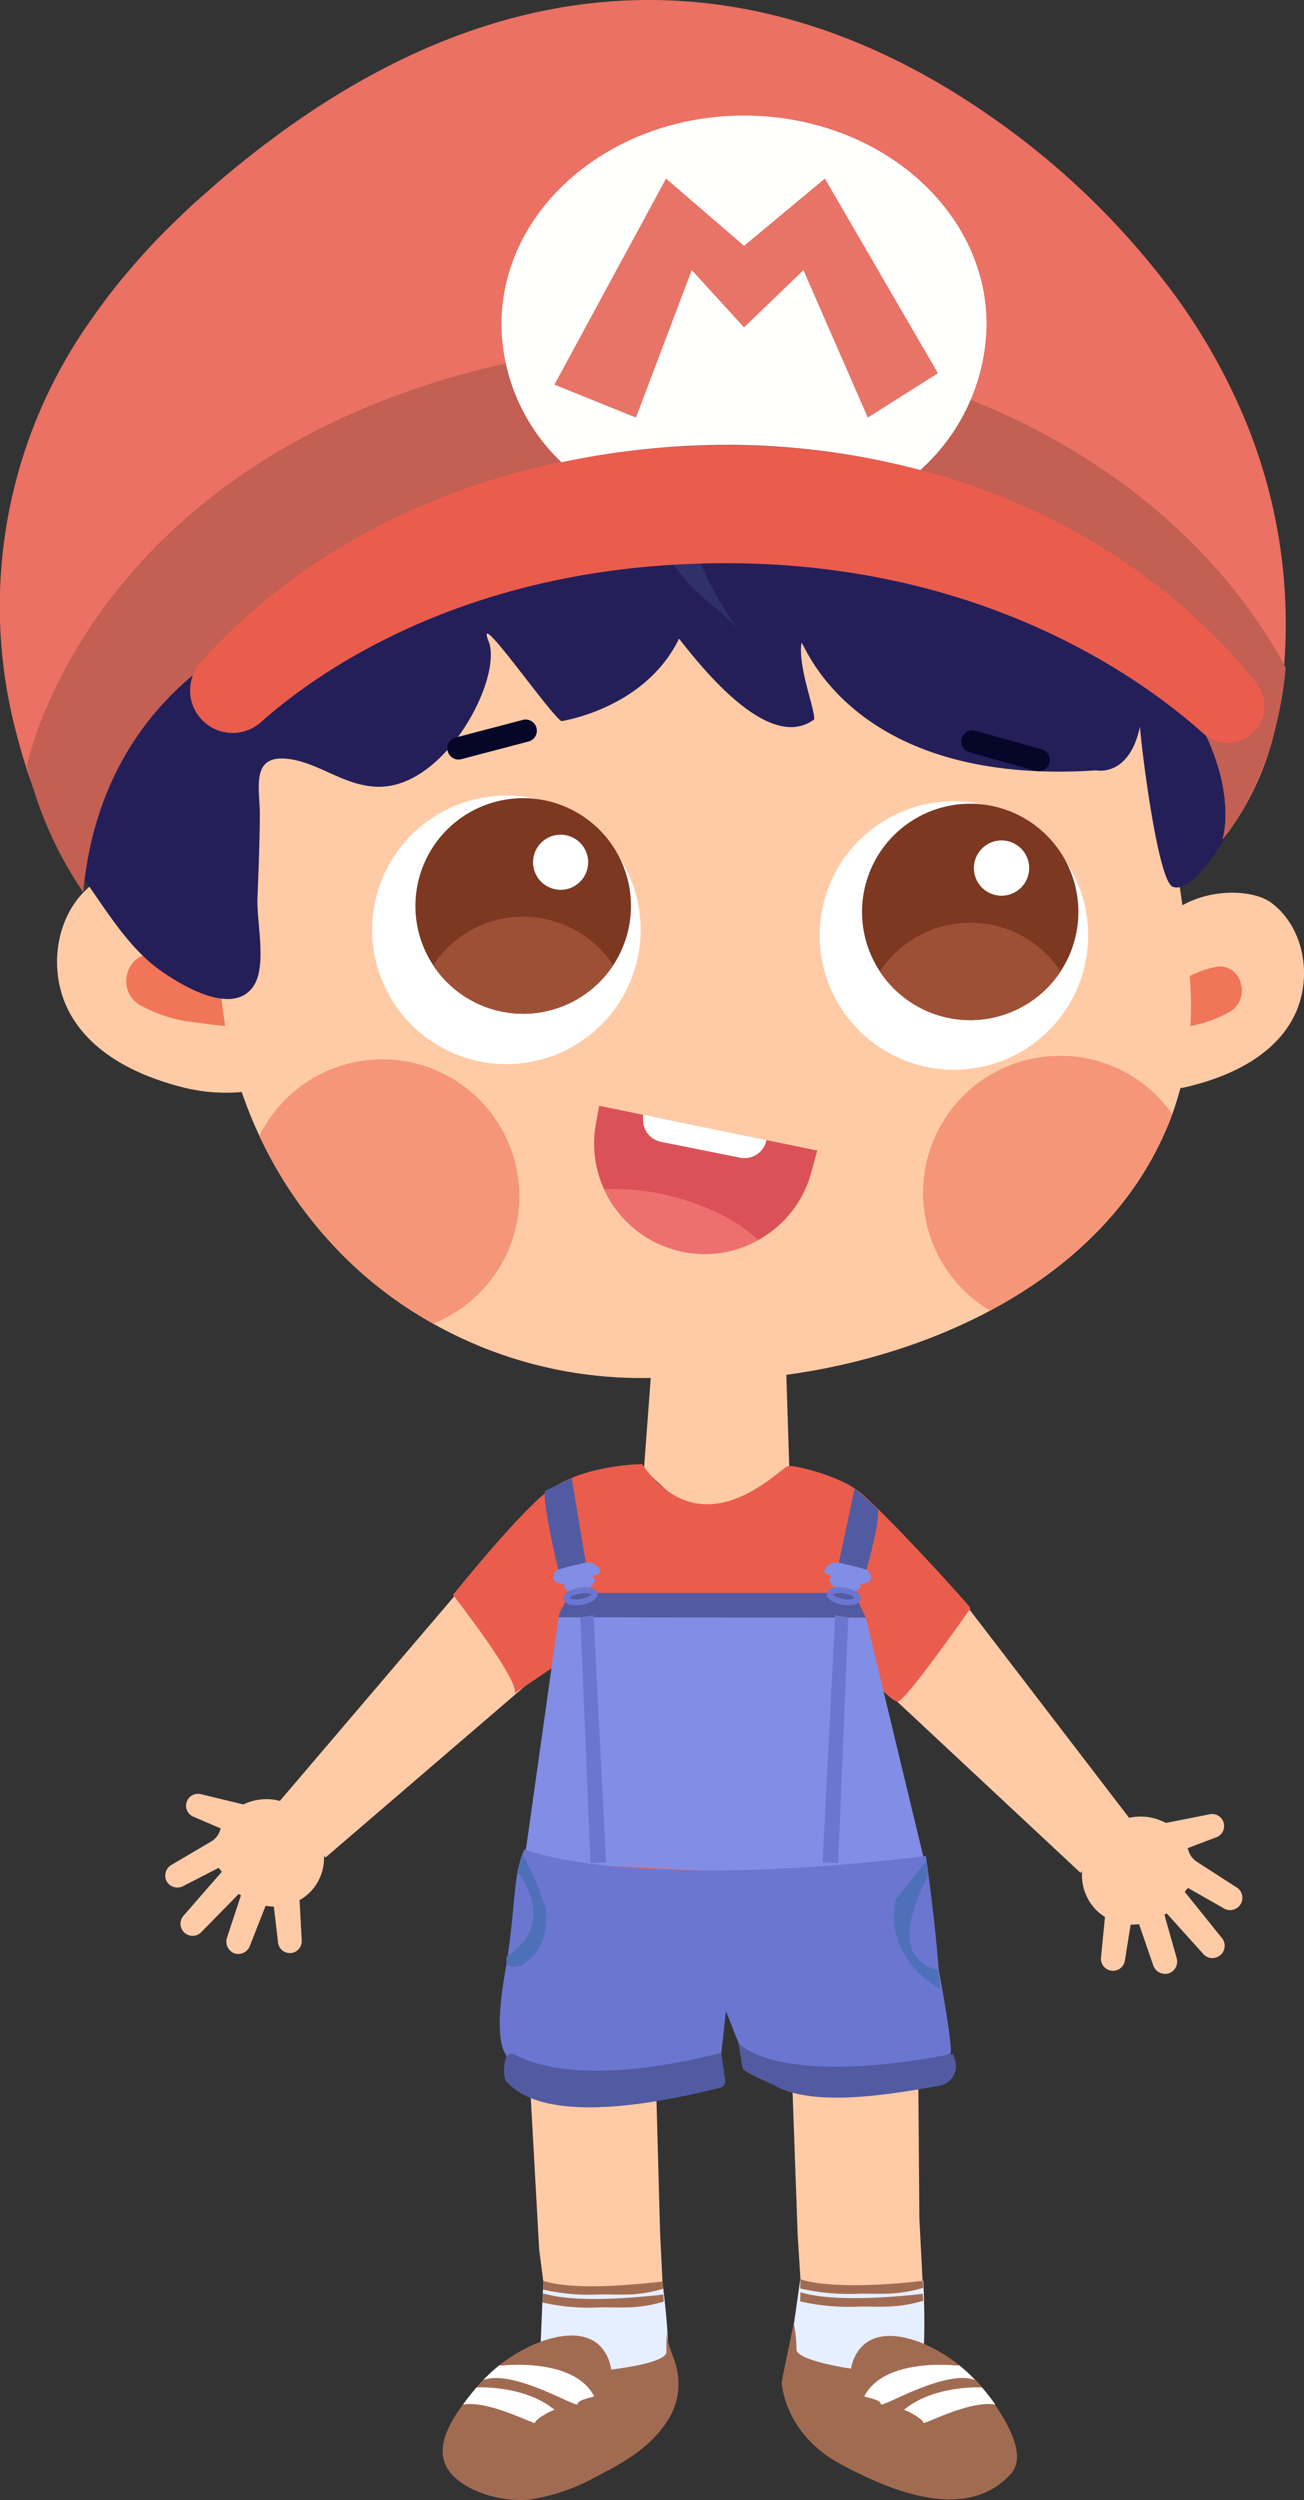 <svg xmlns="http://www.w3.org/2000/svg" width="169.589" height="325.078" viewBox="0 0 169.589 325.078">
  <rect x="0" y="0" width="169.589" height="325.078" fill="#333333" stroke="none"/>
  <defs>
    <style>
      .cls-1 {
        fill: #ffcba6;
      }

      .cls-2 {
        fill: #f17558;
      }

      .cls-3 {
        fill: #fff;
      }

      .cls-4 {
        fill: #7c3821;
      }

      .cls-5 {
        fill: #9e5036;
      }

      .cls-6 {
        fill: #f59679;
      }

      .cls-7 {
        fill: #da5257;
      }

      .cls-8 {
        fill: #ee706e;
      }

      .cls-9 {
        fill: #241f59;
      }

      .cls-10 {
        fill: #060628;
      }

      .cls-11 {
        fill: none;
      }

      .cls-12 {
        fill: #30306d;
      }

      .cls-13 {
        fill: #16153f;
      }

      .cls-14 {
        fill: #ea764d;
      }

      .cls-15 {
        fill: #ea5d4d;
      }

      .cls-16 {
        fill: #525ba1;
      }

      .cls-17 {
        fill: #828de5;
      }

      .cls-18 {
        fill: #6b76d1;
      }

      .cls-19 {
        fill: #4e70b8;
      }

      .cls-20 {
        fill: #e6efff;
      }

      .cls-21 {
        fill: #a16b52;
      }

      .cls-22 {
        fill: #ea7163;
      }

      .cls-23 {
        fill: #c35f53;
      }

      .cls-24 {
        fill: #fffffd;
      }

      .cls-25 {
        fill: #e87467;
      }
    </style>
  </defs>
  <g id="组_6657" data-name="组 6657" transform="translate(-50.345 -215.461)">
    <g id="组_4340" data-name="组 4340">
      <g id="手">
        <g id="组_4275" data-name="组 4275">
          <path id="路径_11790" data-name="路径 11790" class="cls-1" d="M150.871,421.629l20.834,19.456,19.169,17.9.2-.217.6-.635,5.677-6.088-.163-.217-22.31-29.111Z"/>
        </g>
        <g id="组_4276" data-name="组 4276">
          <path id="路径_11791" data-name="路径 11791" class="cls-1" d="M193.624,464.428c.14.1.279.194.426.287l-.031.318-.488,5a1.565,1.565,0,0,0,3.1.4l.759-4.725a6.38,6.38,0,0,0,1.092-.054L200.324,471a1.63,1.63,0,0,0,2.006,1.054,1.6,1.6,0,0,0,1.107-1.534,1.636,1.636,0,0,0-.07-.472l-1.587-5.623c.162-.093.139-.078.3-.171l4.647,5.158a1.6,1.6,0,1,0,2.44-2.059l-4.74-5.9a3.7,3.7,0,0,1,.433-.5l4.547,2.587a1.6,1.6,0,1,0,1.665-2.726l-5.081-3.276a2.664,2.664,0,0,1-1.069-1.4,3.255,3.255,0,0,0-.124-.364l3.656-1.386a1.564,1.564,0,0,0-.883-3l-5.607,1.107a6.88,6.88,0,0,0-4.779-.666,7.808,7.808,0,0,0-5.941,5.84,5.982,5.982,0,0,0-.17,1.1,6.486,6.486,0,0,0,1.665,4.871,6.042,6.042,0,0,0,.883.79"/>
        </g>
        <g id="组_4277" data-name="组 4277">
          <path id="路径_11792" data-name="路径 11792" class="cls-1" d="M86.575,449.838l4.244,4.972,1.665,1.952.194.225,27.611-23.715,13.492-11.587-17.438-6.779-29.6,34.723Z"/>
        </g>
        <g id="组_4278" data-name="组 4278">
          <path id="路径_11793" data-name="路径 11793" class="cls-1" d="M72.022,460.085a1.608,1.608,0,0,0,2.153.619l4.6-2.37a3.742,3.742,0,0,1,.411.519L74.261,464.5a1.576,1.576,0,1,0,2.315,2.138l4.81-4.91c.163.1.132.085.294.178l-1.812,5.507a1.623,1.623,0,0,0,.945,2.029,1.612,1.612,0,0,0,2.029-.961l2.045-5.212a7.639,7.639,0,0,0,1.076.1l.38,3.283.17,1.426a1.545,1.545,0,0,0,3.075-.264l-.286-5.282a6.777,6.777,0,0,0,1.347-1.014,6.41,6.41,0,0,0,1.836-4.756,7.314,7.314,0,0,0-.86-3.268,7.828,7.828,0,0,0-1.378-1.851,7.67,7.67,0,0,0-3.5-2.014,6.846,6.846,0,0,0-4.748.465l-5.491-1.333a1.548,1.548,0,0,0-.992,2.928l3.548,1.526a3.276,3.276,0,0,0-.14.356,2.56,2.56,0,0,1-1.108,1.332l-5.158,3.036a1.605,1.605,0,0,0-.635,2.146"/>
        </g>
        <g id="组_4279" data-name="组 4279">
          <path id="路径_11794" data-name="路径 11794" class="cls-1" d="M154.99,520.427l15.338-8.395-.417-8.109-.105-13.8-.023-2.857-.005-.636-16.434-1.272.137,3.82.584,16.32,0,.023.019.535Z"/>
        </g>
        <g id="组_4280" data-name="组 4280">
          <path id="路径_11795" data-name="路径 11795" class="cls-1" d="M121.139,513.186l15.774,7.314-.724-14.789,0-.017-.384-14.076-.165-5.978-16.331,1.42.951,17.207.206,3.685Z"/>
        </g>
      </g>
      <g id="头">
        <g id="组_4281" data-name="组 4281">
          <path id="路径_11796" data-name="路径 11796" class="cls-1" d="M205.974,356.456c5.211-1.423,10.4-4.155,12.749-9.021s1.269-11.393-3.072-14.607c-2.854-2.115-11.349-2.115-15.269,3.766l-2.287,4.247v16.337a20.774,20.774,0,0,0,7.879-.722"/>
        </g>
        <g id="组_4282" data-name="组 4282">
          <path id="路径_11797" data-name="路径 11797" class="cls-2" d="M199.925,346.927a13.589,13.589,0,0,1,8.511-5.731c3.208-.634,4.764,3.93,1.948,5.77a16.789,16.789,0,0,1-6.67,2.109c-12.585,1.842-3.789-2.148-3.789-2.148"/>
        </g>
        <g id="组_4283" data-name="组 4283">
          <path id="路径_11798" data-name="路径 11798" class="cls-1" d="M73.306,356.624c-5.8-1.584-11.582-4.626-14.191-10.042S57.7,333.9,62.535,330.321c3.177-2.353,12.633-2.353,17,4.193l2.546,4.728v18.185a23.127,23.127,0,0,1-8.772-.8"/>
        </g>
        <g id="组_4284" data-name="组 4284">
          <path id="路径_11799" data-name="路径 11799" class="cls-2" d="M80.041,346.016a15.131,15.131,0,0,0-9.474-6.379c-3.571-.706-5.3,4.375-2.169,6.422a18.648,18.648,0,0,0,7.425,2.348c14.008,2.051,4.218-2.391,4.218-2.391"/>
        </g>
        <g id="组_4285" data-name="组 4285">
          <line id="直线_148" data-name="直线 148" class="cls-1" x2="12.365" y2="0.727" transform="translate(135.54 314.148)"/>
        </g>
        <g id="组_4286" data-name="组 4286">
          <path id="路径_11800" data-name="路径 11800" class="cls-1" d="M78.383,339.992l.139.981.734,5.179a54.384,54.384,0,0,0,4.829,17v.008a54.679,54.679,0,0,0,13.588,18.089,52.994,52.994,0,0,0,9.005,6.321,55.163,55.163,0,0,0,28.3,7.056l-.888,11.9,9.456,8.728L153,406.525l-.393-12.3a83.474,83.474,0,0,0,14.715-3.361,75.439,75.439,0,0,0,8.358-3.273q1.746-.807,3.426-1.709c9.572-5.1,17.631-12.395,22.206-22.025.117-.226.226-.458.32-.691.182-.381.345-.761.511-1.147.174-.4.338-.808.488-1.219l.207-.566a41.46,41.46,0,0,0,2.335-16.315,146.02,146.02,0,0,0-3.031-22s-3.317-50.73-62-51.72C140.137,270.2,72.59,264.065,78.383,339.992Z"/>
        </g>
        <g id="组_4287" data-name="组 4287">
          <path id="路径_11801" data-name="路径 11801" class="cls-3" d="M157.539,341.6A17.457,17.457,0,1,0,169.9,320.229,17.458,17.458,0,0,0,157.539,341.6"/>
        </g>
        <g id="组_4288" data-name="组 4288">
          <path id="路径_11802" data-name="路径 11802" class="cls-3" d="M99.337,340.873A17.457,17.457,0,1,0,111.695,319.5a17.457,17.457,0,0,0-12.358,21.372"/>
        </g>
        <g id="组_4289" data-name="组 4289">
          <path id="路径_11803" data-name="路径 11803" class="cls-4" d="M162.933,337.667a14.068,14.068,0,1,0,9.96-17.223,14.069,14.069,0,0,0-9.96,17.223"/>
        </g>
        <g id="组_4290" data-name="组 4290">
          <path id="路径_11804" data-name="路径 11804" class="cls-3" d="M177.124,329.262a3.594,3.594,0,1,0,2.545-4.4,3.6,3.6,0,0,0-2.545,4.4"/>
        </g>
        <g id="组_4291" data-name="组 4291">
          <path id="路径_11805" data-name="路径 11805" class="cls-5" d="M164.778,341.778a14.068,14.068,0,0,0,23.5-.008,14.065,14.065,0,0,0-23.5.008"/>
        </g>
        <g id="组_4292" data-name="组 4292">
          <path id="路径_11806" data-name="路径 11806" class="cls-6" d="M84.085,363.149s-.007,0,0,.007A54.711,54.711,0,0,0,97.67,381.249a53.406,53.406,0,0,0,9.006,6.319,17.818,17.818,0,1,0-22.591-24.419"/>
        </g>
        <g id="组_4293" data-name="组 4293">
          <path id="路径_11807" data-name="路径 11807" class="cls-6" d="M170.993,375.16a17.744,17.744,0,0,0,8.11,10.722c9.572-5.1,17.632-12.395,22.207-22.025.116-.226.225-.459.32-.691.2-.429.385-.859.574-1.295.211-.509.408-1.026.6-1.542a17.82,17.82,0,0,0-31.807,14.831"/>
        </g>
        <g id="组_4294" data-name="组 4294">
          <path id="路径_11808" data-name="路径 11808" class="cls-4" d="M104.846,336.876a14.016,14.016,0,1,0,9.917-17.155,14.016,14.016,0,0,0-9.917,17.155"/>
        </g>
        <g id="组_4295" data-name="组 4295">
          <path id="路径_11809" data-name="路径 11809" class="cls-5" d="M106.68,340.974a14.019,14.019,0,0,0,23.413-.008,14.018,14.018,0,0,0-23.413.008"/>
        </g>
        <g id="组_4296" data-name="组 4296">
          <path id="路径_11810" data-name="路径 11810" class="cls-3" d="M119.794,328.5a3.582,3.582,0,1,0,2.536-4.384,3.583,3.583,0,0,0-2.536,4.384"/>
        </g>
        <g id="组_4297" data-name="组 4297">
          <path id="路径_11811" data-name="路径 11811" class="cls-7" d="M128.914,370.112a14.406,14.406,0,0,0,10.038,8.074,14.64,14.64,0,0,0,3.047.327,14.268,14.268,0,0,0,5.878-1.265c.363-.168.72-.342,1.069-.539a14.313,14.313,0,0,0,6.91-8.794l.778-2.851-28.367-5.819-.422,2.32a14.292,14.292,0,0,0,1.069,8.547"/>
        </g>
        <g id="组_4298" data-name="组 4298">
          <path id="路径_11812" data-name="路径 11812" class="cls-8" d="M128.914,370.112a14.406,14.406,0,0,0,10.038,8.074,14.64,14.64,0,0,0,3.047.327,14.268,14.268,0,0,0,5.878-1.265c.363-.168.72-.342,1.069-.539-2.3-2.276-6.219-4.364-10.918-5.6a28.815,28.815,0,0,0-9.114-1"/>
        </g>
        <g id="组_4299" data-name="组 4299">
          <path id="路径_11813" data-name="路径 11813" class="cls-3" d="M150.029,363.7h0a2.909,2.909,0,0,1-3.424,2.291l-10.291-2.058a2.909,2.909,0,0,1-2.338-2.852v-.674Z"/>
        </g>
        <g id="组_4300" data-name="组 4300">
          <path id="路径_11814" data-name="路径 11814" class="cls-9" d="M216.736,298.18a98.161,98.161,0,0,1-5.041,21.581c-.439,1.2-.921,2.367-1.418,3.493-.058.131-.146.306-.248.5-1.154,2.221-4.866,7.876-7.16,7.014-1.9-.7-4.032-17.505-4.266-20.821-1.417,6.619-5.684,5.683-5.684,5.683-32.174,2.119-38.092-17.051-38.34-16.569-.468,3.068,1.665,8.285,1.665,9.936-6.034,4.5-15.064-7.335-17.592-10.491-4.427,9.147-15.312,10.725-15.312,10.725-1.885-1.418-11.354-15.138-9.454-10.4s-5.684,19.4-14.685,18.922c-4.281-.219-7.393-3.112-11.338-3.609-5.056-.628-3.682,3.931-3.726,7.393-.029,3.551-.161,7.087-.307,10.637-.146,3.083,1.271,8.811-.511,11.5-2.689,4.047-9.6-.19-12.361-2.207-4.559-3.331-7.657-9.146-11.047-13.574-.175-.219-.336-.453-.511-.672-.584-.76-1.169-1.534-1.739-2.308a71.912,71.912,0,0,1-5.143-13.91,64.416,64.416,0,0,1,9.936-54.326,3.244,3.244,0,0,1,.321-.321c2.119-1.958,4.953-3.2,6.648-5.567-.058-.365-.306-.4-.672-.4A4.7,4.7,0,0,1,67.5,250.2C69.16,248.239,71,246.281,73,244.352c1.739.672,3.668,1.344,4.588.979a15.376,15.376,0,0,1-1.446-3.916c2.674-2.425,5.333-4.632,7.963-6.648,1.651,2.835,2.761,5.684,2.323,6.78,3.551-8.753,26.5-14.67,28.638-14.67a158.676,158.676,0,0,1,34.834-.643c13.092,1.359,26.344,4.938,37.259,12.566,6.093,4.252,10.579,10.841,16.35,15.546a79.1,79.1,0,0,1,8.4,14.845c-.424-.058-.833-.117-1.242-.19,0,0,2.1,1.856.745,2.82.716,0,4.763,12.435,5,13.721A42.627,42.627,0,0,1,216.736,298.18Z"/>
        </g>
        <g id="组_4301" data-name="组 4301">
          <path id="路径_11815" data-name="路径 11815" class="cls-10" d="M176.363,313.263l8.726,2.44a1.455,1.455,0,0,0,.784-2.8l-8.726-2.441a1.455,1.455,0,0,0-.784,2.8"/>
        </g>
        <g id="组_4302" data-name="组 4302">
          <path id="路径_11816" data-name="路径 11816" class="cls-10" d="M110.313,314.182l8.764-2.3a1.454,1.454,0,1,0-.736-2.814l-8.766,2.3a1.455,1.455,0,0,0,.738,2.814"/>
        </g>
        <g id="组_4303" data-name="组 4303">
          <path id="路径_11817" data-name="路径 11817" class="cls-11" d="M199.694,274.406v-.4"/>
        </g>
        <g id="组_4304" data-name="组 4304">
          <path id="路径_11818" data-name="路径 11818" class="cls-12" d="M204.743,284.738c.154.717.131,1.718-.583,1.886-.6.14-1.075-.476-1.375-1.011a69.993,69.993,0,0,0-6.56-10.427c-2.286-2.777-6.642-4.528-8.386-7.151C197.345,262.019,203.4,278.444,204.743,284.738Z"/>
        </g>
        <g id="组_4305" data-name="组 4305">
          <path id="路径_11819" data-name="路径 11819" class="cls-12" d="M186.142,259.286c-12.971-10.481-27.77-19.594-44.283-21.92-1.7-.239-3.681-.584-4.465-2.11,8.826-3.149,19.737.274,27.809,4.234a49.071,49.071,0,0,1,12.131,8.424C180.645,251.052,182.825,256.606,186.142,259.286Z"/>
        </g>
        <g id="组_4306" data-name="组 4306">
          <path id="路径_11820" data-name="路径 11820" class="cls-12" d="M146.823,297.9c-2.039-2.637-5.223-4.457-7.366-7.094-2.6-3.195-6.788-8.511-4.831-12.915,3.176.656,5.511,7.348,6.577,10.115A39.3,39.3,0,0,0,146.823,297.9Z"/>
        </g>
        <g id="组_4307" data-name="组 4307">
          <path id="路径_11821" data-name="路径 11821" class="cls-12" d="M112.6,290.2c-.14-.618-3.356-2.18-3.973-2.652a25.923,25.923,0,0,1-4.161-3.879c-2.105-2.506-4.614-5.952-3.962-9.418C106.115,274.142,111.573,285.66,112.6,290.2Z"/>
        </g>
        <g id="组_4308" data-name="组 4308">
          <path id="路径_11822" data-name="路径 11822" class="cls-13" d="M58.074,300.465c-1.468-.416-2.348-1.9-2.9-3.325-2.09-5.423-1.486-11.572.356-17.084,1.134-3.391,4.059-10.515,8.149-11.4,3.988-.868,1.909,2.777.631,5.459-2.03,4.258-4.285,8-5.4,12.67C58.591,288.11,56.467,300.009,58.074,300.465Z"/>
        </g>
      </g>
      <g id="组_4309" data-name="组 4309">
        <path id="路径_11823" data-name="路径 11823" class="cls-14" d="M168.054,463.98l.791,20.829s-17.368-.88-20.8-1.935l-3.3-7.514s-5.7,10.5-6.229,10.635-15.951.132-18.324-2.373,1.582-19.906,1.582-19.906S168.186,462.925,168.054,463.98Z"/>
      </g>
      <g id="组_4310" data-name="组 4310">
        <path id="路径_11824" data-name="路径 11824" class="cls-15" d="M170.625,463.255c-25.707,10.678-51.612-.2-51.612-.2l3.757-31.145-5.471,3.724c.528-1.846-8.041-12.788-8.041-12.788s7.91-9.887,11.93-13.183c4.651-3.812,12.656-3.823,12.656-3.823,7.953,11.361,17.827.679,18.918.264.631-.24,6.328,1.12,9.03,3.1,3.047,2.229,15.029,15.391,14.766,15.391,0,0-8.471,12.128-9.459,12.128s-4.812-4.548-4.812-4.548Z"/>
      </g>
      <g id="组_4311" data-name="组 4311">
        <path id="路径_11825" data-name="路径 11825" class="cls-16" d="M164.483,411.643l-3-2.645-2.105,9.961,3.56.989S164.928,412.928,164.483,411.643Z"/>
      </g>
      <g id="组_4312" data-name="组 4312">
        <path id="路径_11826" data-name="路径 11826" class="cls-17" d="M161.858,421.464s2.835.066,1.319-1.846c-1.286-.414-2.753-.751-3.666-.943a1.746,1.746,0,0,0-1.8.672c-.182.263-.249.535,0,.733A21.552,21.552,0,0,0,161.858,421.464Z"/>
      </g>
      <g id="组_4313" data-name="组 4313">
        <path id="路径_11827" data-name="路径 11827" class="cls-16" d="M121.238,409.319l3.46-1.681,1.842,11.09-3.56.989S120.793,410.6,121.238,409.319Z"/>
      </g>
      <g id="组_4314" data-name="组 4314">
        <path id="路径_11828" data-name="路径 11828" class="cls-17" d="M124.068,421.464s-2.834.066-1.318-1.846c1.285-.414,2.753-.751,3.665-.943a1.746,1.746,0,0,1,1.8.672c.182.263.25.535,0,.733A21.557,21.557,0,0,1,124.068,421.464Z"/>
      </g>
      <g id="组_4315" data-name="组 4315">
        <path id="路径_11829" data-name="路径 11829" class="cls-17" d="M123.623,421.7s.2.89,1.829.741,2.522-1.384,2.175-1.78S125.156,419.569,123.623,421.7Z"/>
      </g>
      <g id="组_4316" data-name="组 4316">
        <path id="路径_11830" data-name="路径 11830" class="cls-16" d="M162.946,425.8l-1.533-3.213H124.534s-1.582,2.57-1.533,3.163S162.946,425.8,162.946,425.8Z"/>
      </g>
      <g id="组_4317" data-name="组 4317">
        <path id="路径_11831" data-name="路径 11831" class="cls-17" d="M170.757,458.242,162.946,425.8,123,425.748l-4.449,31.563S154.245,460.312,170.757,458.242Z"/>
      </g>
      <g id="组_4318" data-name="组 4318">
        <path id="路径_11832" data-name="路径 11832" class="cls-18" d="M170.757,456.8s1.088,7.316,1.681,14.831c0,0,1.977,10.48,1.483,10.876s-17.8,5.24-23.334,2.373-3.56-2.175-3.56-2.175l-2.274-5.735-.593,5.438s-8.5,4.35-15.721,3.955a74.317,74.317,0,0,1-11.7-1.622.82.82,0,0,1-.653-.918l.105-.754a.8.8,0,0,0-.127-.577c-.421-.6-1.35-2.833-.084-10.268,1.56-9.164.989-12.854,2.571-16.314C118.552,455.9,131.537,461.508,170.757,456.8Z"/>
      </g>
      <g id="组_4319" data-name="组 4319">
        <path id="路径_11833" data-name="路径 11833" class="cls-16" d="M174.283,482.518l.236.651a2.639,2.639,0,0,1-2.021,3.5c-6,1.061-16.361,2.912-21.549-.1-4.152-1.878-3.955-1.977-4.053-2.373s-.495-3.065-.495-3.065S151.147,486.968,174.283,482.518Z"/>
      </g>
      <g id="组_4320" data-name="组 4320">
        <path id="路径_11834" data-name="路径 11834" class="cls-16" d="M144.16,482.4l.486,3.563a.874.874,0,0,1-.666.973c-4.347,1.016-22.125,5.614-27.78-.835a.868.868,0,0,1-.179-.317,5.2,5.2,0,0,1,.1-2.652.807.807,0,0,1,1.153-.52C119.679,483.858,126.687,486.731,144.16,482.4Z"/>
      </g>
      <g id="组_4321" data-name="组 4321">
        <path id="路径_11835" data-name="路径 11835" class="cls-19" d="M170.955,459.5c-1.037,2.288-5.37,10.347,1.341,12.129.17,1.087.34,2.472.34,2.472s-7.48-3.856-5.78-11.667c.17-.2,4.033-5.076,4.033-5.076l-.1.527A2.035,2.035,0,0,1,170.955,459.5Z"/>
      </g>
      <g id="组_4322" data-name="组 4322">
        <path id="路径_11836" data-name="路径 11836" class="cls-19" d="M118.19,470.971c2.141-1.249,3.583-3.7,3.1-7.453a47.9,47.9,0,0,0-2.973-6.987l-.692,2.274s5.456,6.472-1.241,10.964c-.256.172-.191.386-.16.621,0,.007-.034.207-.033.214C116.285,471.279,117.4,471.431,118.19,470.971Z"/>
      </g>
      <g id="组_4323" data-name="组 4323">
        <path id="路径_11837" data-name="路径 11837" class="cls-18" d="M125.254,424.184a3.283,3.283,0,0,1-.675-.065c-.715-.153-.881-.526-.917-.735-.13-.759.945-1.3,2-1.48s2.247-.029,2.377.73h0c.13.759-.944,1.3-2,1.481A4.6,4.6,0,0,1,125.254,424.184Zm1.193-1.575a3.822,3.822,0,0,0-.656.059c-.885.151-1.33.5-1.366.614a2.675,2.675,0,0,0,1.483.069,2.293,2.293,0,0,0,1.35-.583A1.569,1.569,0,0,0,126.447,422.609Z"/>
      </g>
      <g id="组_4324" data-name="组 4324">
        <path id="路径_11838" data-name="路径 11838" class="cls-17" d="M162.3,421.7s-.2.89-1.829.741-2.521-1.384-2.175-1.78S160.771,419.569,162.3,421.7Z"/>
      </g>
      <g id="组_4325" data-name="组 4325">
        <path id="路径_11839" data-name="路径 11839" class="cls-18" d="M160.672,424.184a4.591,4.591,0,0,1-.785-.069c-1.053-.181-2.127-.722-2-1.481h0c.035-.208.2-.58.917-.734a4.382,4.382,0,0,1,2.837.487c.623.383.656.789.62,1s-.2.581-.917.734A3.291,3.291,0,0,1,160.672,424.184Zm-2-1.416a2.293,2.293,0,0,0,1.35.583,2.062,2.062,0,0,0,1.492-.124,2.662,2.662,0,0,0-1.374-.559A2.291,2.291,0,0,0,158.668,422.768Z"/>
      </g>
      <g id="组_4326" data-name="组 4326">
        <path id="路径_11840" data-name="路径 11840" class="cls-18" d="M160.672,425.757l-1.318,31.961-2.027-.1,1.631-32.131Z"/>
      </g>
      <g id="组_4327" data-name="组 4327">
        <path id="路径_11841" data-name="路径 11841" class="cls-18" d="M125.819,425.757l1.318,31.961,2.027-.1-1.631-32.131Z"/>
      </g>
      <g id="组_4328" data-name="组 4328">
        <path id="路径_11842" data-name="路径 11842" class="cls-20" d="M136.513,512.3s-8.284,1.79-15.523.248c-.031.149-.495,11.678-.495,11.678s15.3.064,16.34-.812S136.513,512.3,136.513,512.3Z"/>
      </g>
      <g id="组_4329" data-name="组 4329">
        <path id="路径_11843" data-name="路径 11843" class="cls-21" d="M138.584,525.676A8.629,8.629,0,0,1,137.293,530c-2.2,3.577-5.663,5.6-9.334,7.445a25.574,25.574,0,0,1-8.775,3.036c-3.2.313-7.429-.732-9.793-2.986-3.573-3.407.19-8.309,2.612-11.22a20.433,20.433,0,0,1,8.856-6.4c8.437-2.9,8.964,3.691,8.964,3.691s7.185-.791,7.185-2.274.049-2.814.05-2.818c-.062,1.673.869,3.2,1.261,4.789A9.061,9.061,0,0,1,138.584,525.676Z"/>
      </g>
      <g id="组_4330" data-name="组 4330">
        <path id="路径_11844" data-name="路径 11844" class="cls-20" d="M170.427,512.014s-8.8,1.526-16.017-.114c-.033.152-1.483,10.53-1.483,10.53s15.918,2.264,16.973,1.382S170.427,512.014,170.427,512.014Z"/>
      </g>
      <g id="组_4331" data-name="组 4331">
        <path id="路径_11845" data-name="路径 11845" class="cls-3" d="M115.72,523.04s9.229-1.055,11.865,3.955c.4.132-2.109.4-2.109,1.055s-8.273-4.565-12.26-3.131a20.817,20.817,0,0,1,2.059-1.9A2.34,2.34,0,0,0,115.72,523.04Z"/>
      </g>
      <g id="组_4332" data-name="组 4332">
        <path id="路径_11846" data-name="路径 11846" class="cls-3" d="M112.326,525.891s6.229-.346,10.134,2.917c-.84.247-2.57,1.334-2.521,1.68s-6.081-3-9.377-2.356A27.454,27.454,0,0,1,112.326,525.891Z"/>
      </g>
      <g id="组_4333" data-name="组 4333">
        <path id="路径_11847" data-name="路径 11847" class="cls-21" d="M170.411,512.938c-3.448,1.051-5.916.717-8.375.767a28.415,28.415,0,0,1-7.626-.68l.033-1.191c2.95.923,8.536,1.039,15.91.206Z"/>
      </g>
      <g id="组_4334" data-name="组 4334">
        <path id="路径_11848" data-name="路径 11848" class="cls-21" d="M170.411,514.619c-3.448,1.051-5.916.717-8.375.767a28.415,28.415,0,0,1-7.626-.68l.033-1.191c2.95.923,8.536,1.038,15.91.206Z"/>
      </g>
      <g id="组_4335" data-name="组 4335">
        <path id="路径_11849" data-name="路径 11849" class="cls-21" d="M136.576,513.062c-3.449,1.051-5.8.692-8.256.742a26.549,26.549,0,0,1-7.366-.643l.037-1.125c2.949.923,8.161.919,15.535.087Z"/>
      </g>
      <g id="组_4336" data-name="组 4336">
        <path id="路径_11850" data-name="路径 11850" class="cls-21" d="M136.662,514.731c-3.448,1.05-5.883.7-8.342.753a27.168,27.168,0,0,1-7.453-.642l.062-1.2c2.95.923,8.309,1.005,15.684.173Z"/>
      </g>
      <g id="组_4337" data-name="组 4337">
        <path id="路径_11851" data-name="路径 11851" class="cls-21" d="M152,525.258s.306,6.606,7.56,10.543c6.149,3.337,16.381,7.852,22.252,1.324,2.194-2.439-.7-6.969-2.147-9.106a20.945,20.945,0,0,0-9.551-7.956c-8.335-3.182-9.084,3.388-9.084,3.388s-7.154-1.032-7.1-2.514a16.87,16.87,0,0,0-.354-3.376S152.125,524.405,152,525.258Z"/>
      </g>
      <g id="组_4338" data-name="组 4338">
        <path id="路径_11852" data-name="路径 11852" class="cls-3" d="M174.646,523.04s-9.228-1.055-11.865,3.955c-.4.132,2.109.4,2.109,1.055s8.273-4.565,12.261-3.131a20.72,20.72,0,0,0-2.06-1.9A2.34,2.34,0,0,1,174.646,523.04Z"/>
      </g>
      <g id="组_4339" data-name="组 4339">
        <path id="路径_11853" data-name="路径 11853" class="cls-3" d="M178.041,525.891s-6.229-.346-10.135,2.917c.841.247,2.571,1.334,2.521,1.68s6.081-3,9.377-2.356A27.439,27.439,0,0,0,178.041,525.891Z"/>
      </g>
    </g>
    <g id="组_4341" data-name="组 4341">
      <path id="路径_11854" data-name="路径 11854" class="cls-22" d="M216.575,308.233a36.667,36.667,0,0,1-6.546,15.517c-.438.57-.7.862-.7.862s3.17-9.292-8.373-23.071-64.217-22.531-64.217-22.531l-55.26,13.779s-19.185,6.94-22.078,34.424c-.029.249-.044.5-.073.76,0,0-.687-1.081-1.666-3.068a71.912,71.912,0,0,1-5.143-13.91,64.416,64.416,0,0,1,9.936-54.326A74.652,74.652,0,0,1,67.5,250.2C69.16,248.239,71,246.281,73,244.352c.877-.862,1.768-1.71,2.7-2.557.146-.132.293-.263.439-.38,2.674-2.425,5.333-4.632,7.963-6.648,41.292-31.824,75.482-17.607,94.317-4.69a101.871,101.871,0,0,1,25.087,24.269,79.1,79.1,0,0,1,8.4,14.845A69.157,69.157,0,0,1,216.575,308.233Z"/>
      <path id="路径_11855" data-name="路径 11855" class="cls-23" d="M209.335,324.614s3.163-9.3-8.383-23.077c-11.531-13.776-64.216-22.523-64.216-22.523l-49.5,17.527S63.78,303.374,61.171,331.48a49.962,49.962,0,0,1-7.312-16.5c.219-.874,7.259-34.6,51.476-49.3,43.969-14.617,93.239,1.6,112.22,36.586C216.309,316.655,209.335,324.614,209.335,324.614Z"/>
      <path id="路径_11856" data-name="路径 11856" class="cls-15" d="M213.735,310.255A4.77,4.77,0,0,1,210,312.048a4.671,4.671,0,0,1-3.149-1.21c-7.858-7.041-28.588-22.144-62.117-22.144-33.224,0-52.919,13.966-60.455,20.672a5.531,5.531,0,0,1-7.843-7.77c6.122-6.94,20.89-20.541,46.154-25.891a105.057,105.057,0,0,1,22.144-2.274,99.674,99.674,0,0,1,24.578,2.959c25.308,6.385,39.39,21.459,44.478,27.961A4.753,4.753,0,0,1,213.735,310.255Z"/>
      <path id="路径_11857" data-name="路径 11857" class="cls-24" d="M178.654,257.663a25.881,25.881,0,0,1-8.618,18.912,98.524,98.524,0,0,0-24.518-3.284,105.055,105.055,0,0,0-22.144,2.274,25.007,25.007,0,0,1-7.814-17.9c0-15,14.126-27.174,31.547-27.174S178.654,242.662,178.654,257.663Z"/>
      <path id="路径_11858" data-name="路径 11858" class="cls-25" d="M122.445,265.478l10.608,4.28,7.258-19.169,6.8,7.444,7.72-7.444,8.375,19.169,9.119-5.769-14.7-25.31-10.512,8.747-10.145-8.747Z"/>
    </g>
  </g>
</svg>
